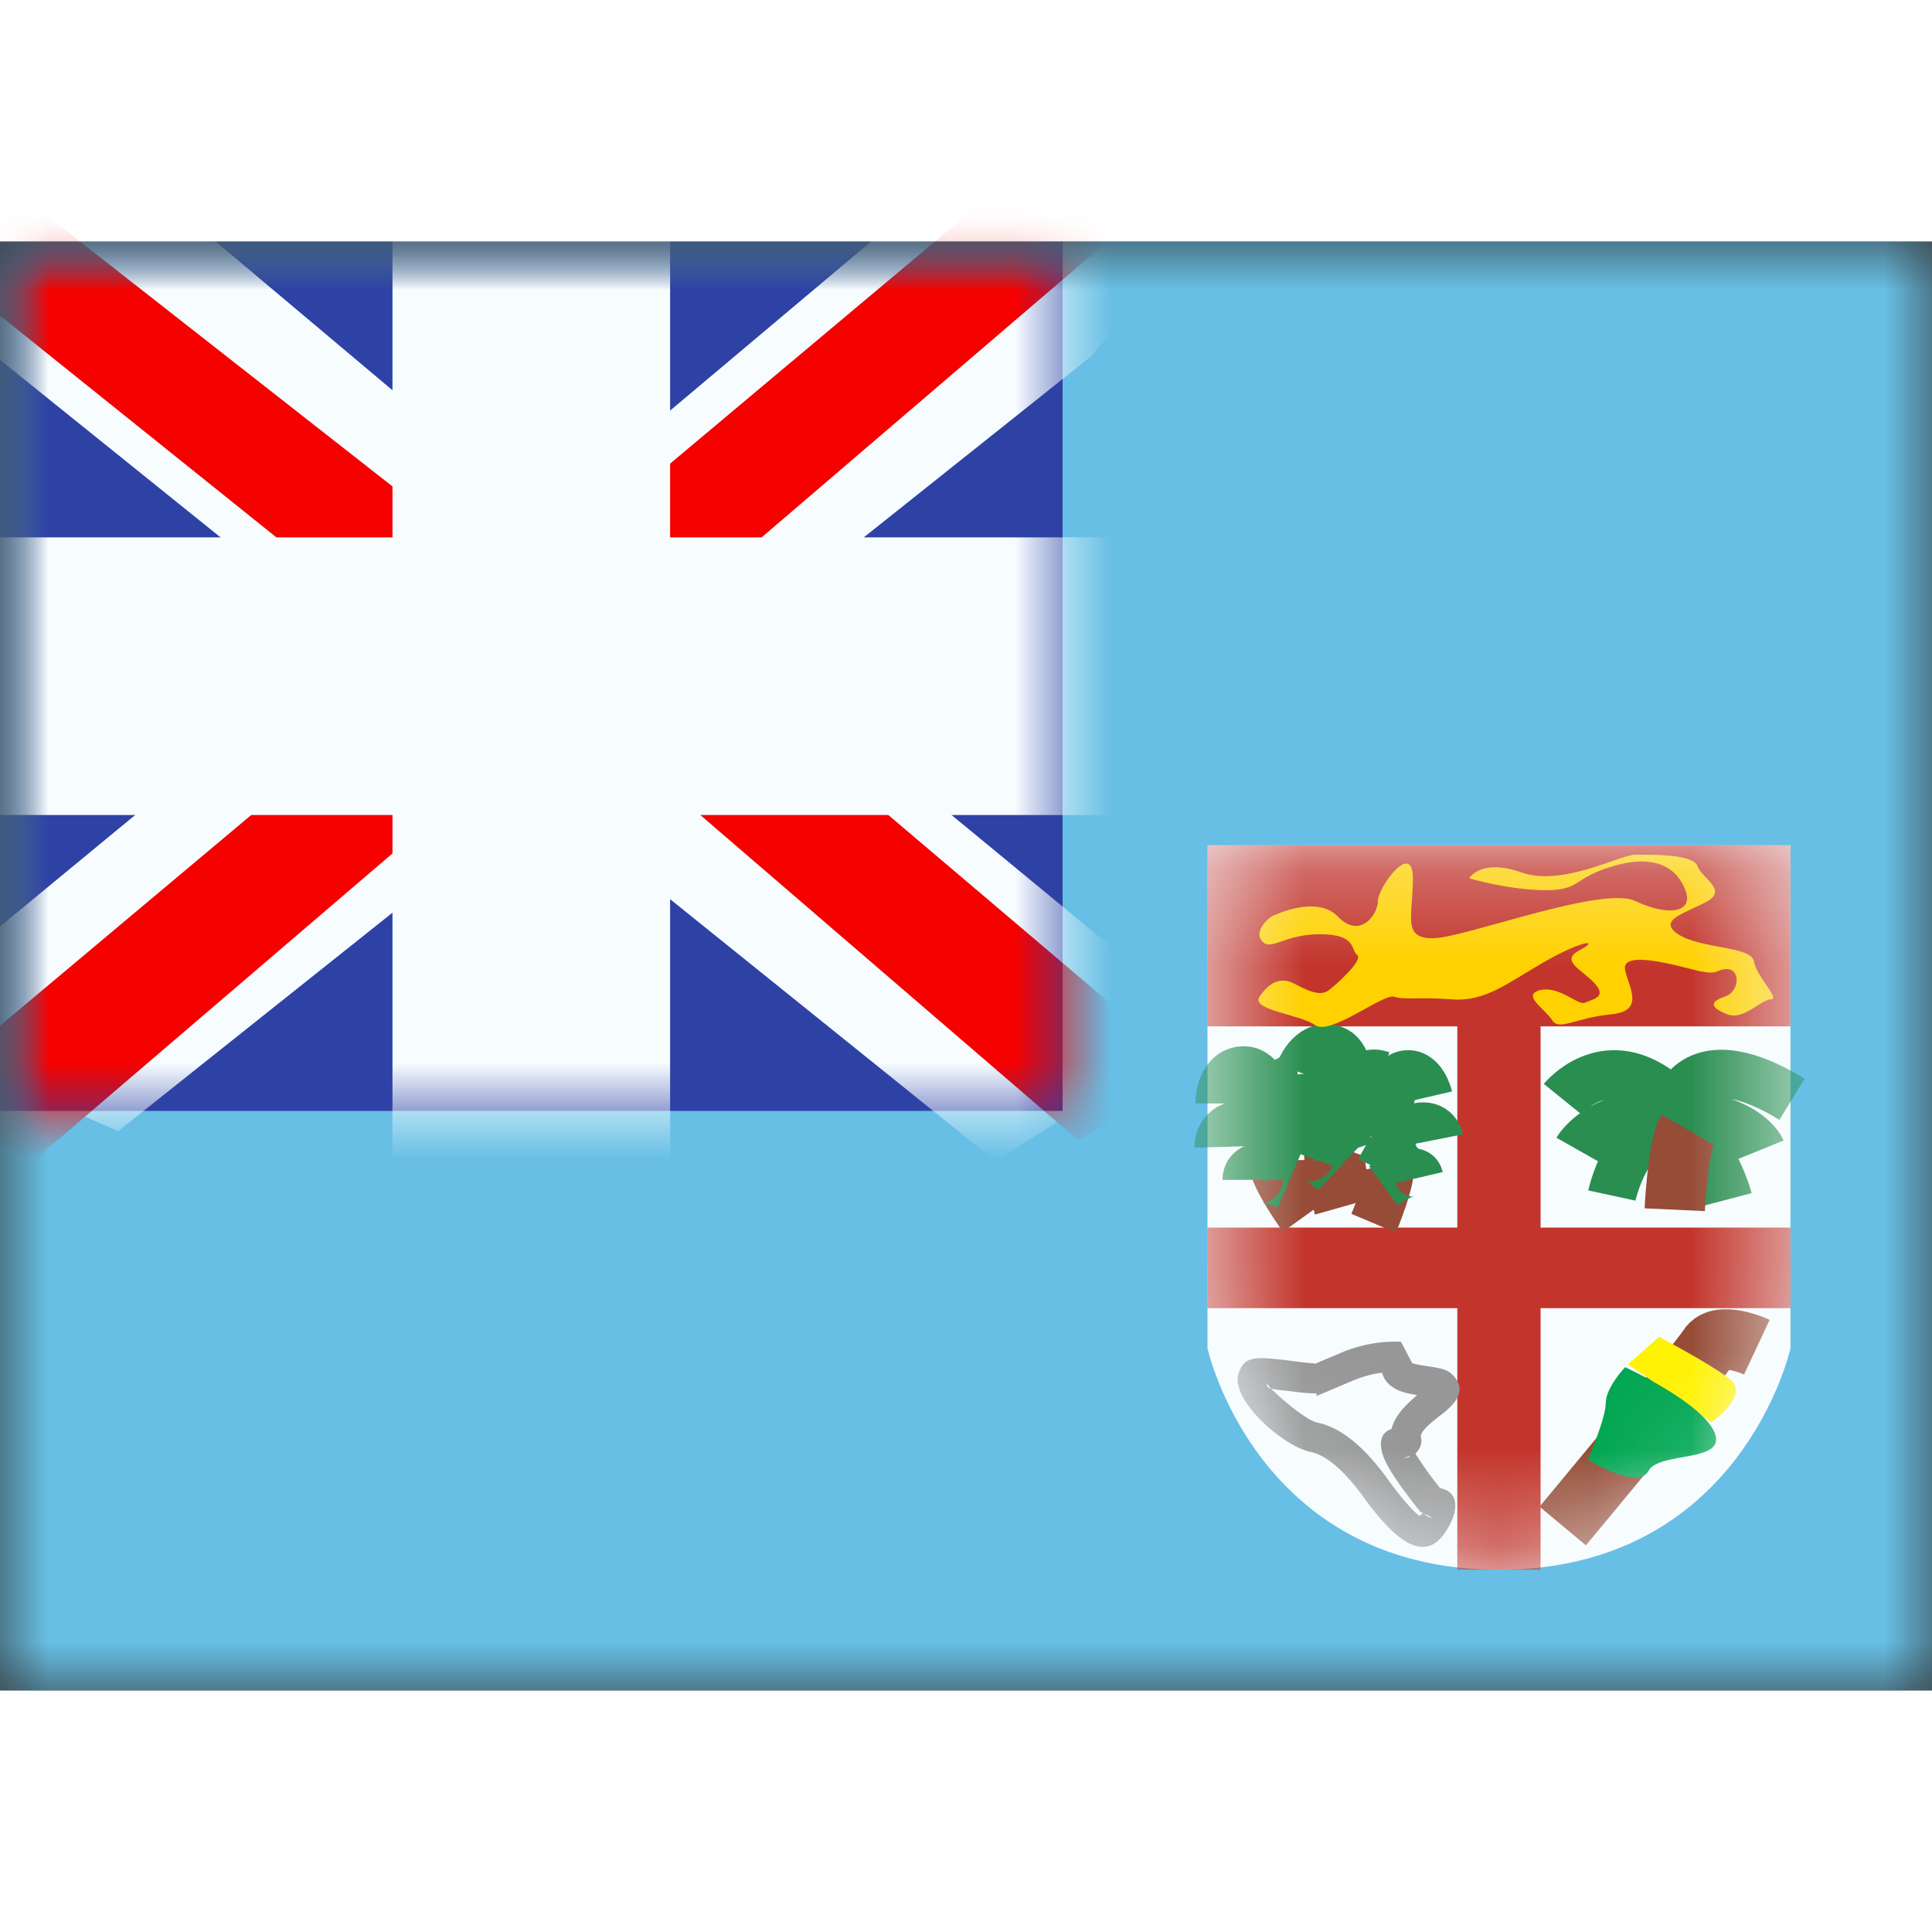 <svg fill="none" xmlns="http://www.w3.org/2000/svg" viewBox="0 0 20 15" height="1em" width="1em">
  <rect x="0" y="0" width="20" height="15" fill="#333333" stroke="none"/>
  <mask id="a" maskUnits="userSpaceOnUse" x="0" y="0" width="20" height="15">
    <path fill="#fff" d="M0 0h20v15H0z"/>
  </mask>
  <g mask="url(#a)">
    <path fill-rule="evenodd" clip-rule="evenodd" d="M0 0v15h20V0H0z" fill="#67BFE5"/>
    <mask id="b" maskUnits="userSpaceOnUse" x="0" y="0" width="20" height="15">
      <path fill-rule="evenodd" clip-rule="evenodd" d="M0 0v15h20V0H0z" fill="#fff"/>
    </mask>
    <g mask="url(#b)">
      <path fill="#2E42A5" d="M0 0h11v9H0z"/>
      <mask id="c" maskUnits="userSpaceOnUse" x="0" y="0" width="11" height="9">
        <path fill="#fff" d="M0 0h11v9H0z"/>
      </mask>
      <g mask="url(#c)">
        <path d="M-1.253 8.125L1.223 9.21l10.083-8.03 1.306-1.614-2.647-.363-4.113 3.46-3.31 2.332-3.795 3.129z" fill="#F7FCFF"/>
        <path d="M-.914 8.886l1.261.63L12.143-.583h-1.77L-.915 8.886z" fill="#F50100"/>
        <path d="M12.503 8.125L10.306 9.52-.056 1.18-1.362-.434l2.647-.363 4.113 3.46 3.31 2.332 3.795 3.129z" fill="#F7FCFF"/>
        <path d="M12.418 8.67l-1.261.63-5.023-4.323-1.489-.483-6.133-4.921H.283l6.13 4.804 1.628.58 4.377 3.714z" fill="#F50100"/>
        <mask id="d" maskUnits="userSpaceOnUse" x="-1" y="-1" width="13" height="11" fill="#000">
          <path fill="#fff" d="M-1-1h13v11H-1z"/>
          <path fill-rule="evenodd" clip-rule="evenodd" d="M6 0H5v4H0v1h5v4h1V5h5V4H6V0z"/>
        </mask>
        <path fill-rule="evenodd" clip-rule="evenodd" d="M6 0H5v4H0v1h5v4h1V5h5V4H6V0z" fill="#F50100"/>
        <path d="M5 0v-.938h-.938V0H5zm1 0h.938v-.938H6V0zM5 4v.938h.938V4H5zM0 4v-.938h-.938V4H0zm0 1h-.938v.938H0V5zm5 0h.938v-.938H5V5zm0 4h-.938v.938H5V9zm1 0v.938h.938V9H6zm0-4v-.938h-.938V5H6zm5 0v.938h.938V5H11zm0-1h.938v-.938H11V4zM6 4h-.938v.938H6V4zM5 .937h1V-.938H5V.938zM5.938 4V0H4.063v4h1.875zM0 4.938h5V3.063H0v1.874zM.938 5V4H-.938v1H.938zM5 4.062H0v1.875h5V4.063zM5.938 9V5H4.063v4h1.875zM6 8.062H5v1.876h1V8.062zM5.062 5v4h1.875V5H5.063zM11 4.062H6v1.875h5V4.063zM10.062 4v1h1.876V4h-1.876zM6 4.938h5V3.063H6v1.874zM5.062 0v4h1.875V0H5.063z" fill="#F7FCFF" mask="url(#d)"/>
      </g>
      <path fill-rule="evenodd" clip-rule="evenodd" d="M12.5 6.25h6.035v5.208s-.507 2.292-3.018 2.292c-2.511 0-3.017-2.292-3.017-2.292V6.25z" fill="#F7FCFF"/>
      <mask id="e" maskUnits="userSpaceOnUse" x="12" y="6" width="7" height="8">
        <path fill-rule="evenodd" clip-rule="evenodd" d="M12.5 6.25h6.035v5.208s-.507 2.292-3.018 2.292c-2.511 0-3.017-2.292-3.017-2.292V6.25z" fill="#fff"/>
      </mask>
      <g mask="url(#e)">
        <path fill="#C3352C" d="M12.5 6.25h6.034v1.875H12.5z"/>
        <path fill="#C3352C" d="M15.086 7.917h.862v5.833h-.862z"/>
        <path fill-rule="evenodd" clip-rule="evenodd" d="M12.5 10.208h6.035v.834H12.5v-.834z" fill="#C3352C"/>
        <path fill-rule="evenodd" clip-rule="evenodd" d="M14.088 12.96c.363.514.658.714.867.411.147-.212.162-.424-.047-.466a3.509 3.509 0 01-.256-.358l.007-.007c.059-.057.061-.133.05-.162-.005-.038.024-.091.213-.235.17-.13.246-.254.134-.39-.058-.07-.111-.085-.278-.11l-.051-.008a.893.893 0 01-.108-.023l-.116-.222a1.43 1.43 0 00-.639.122l-.19.08a.738.738 0 01-.073.03c.005-.004.013-.01.001-.01-.043 0-.09-.006-.222-.022l-.025-.004c-.378-.047-.472-.045-.533.13-.093.267.457.757.75.816.146.03.321.17.516.429zm.41-.367a.336.336 0 00.087-.008l.007-.016a.164.164 0 01-.094.024zm-1.377-.738c-.007-.009-.01-.02-.004-.036-.001.003.002.01.01.02a.45.45 0 00.032.036.076.076 0 01-.038-.02zm.512.37c-.104-.02-.37-.242-.474-.35a.652.652 0 00.103.016l.054.006.025.003c.147.018.199.024.261.024.037 0 .03.012.025.02-.002.002-.003.004-.002.005.002.004.03-.009.173-.069l.188-.08c.11-.046.211-.077.322-.09.012.052.043.1.093.138.066.051.141.073.27.094-.16.133-.24.243-.266.351-.145.046-.132.209-.045.371.06.114.175.275.345.488l.122.058a.104.104 0 01-.072-.029c-.019-.016-.03-.025-.057.013-.001.002-.115-.075-.358-.417-.238-.318-.47-.504-.707-.551zm.763.188c.002-.002.001-.004.001-.007l-.002.007zm.1-.133h-.01.009zm.002 0h-.003.003z" fill="#979797"/>
        <path d="M13.534 10.069s-.298-.413-.298-.56" stroke="#964C36" stroke-width=".625"/>
        <path d="M13.35 9.714s-.382-.163-.382 0m.375-.171s-.268-.341-.47-.341c-.201 0-.196.17-.196.17m.513-.171s-.12-.558-.311-.558c-.192 0-.192.28-.192.28m.551.277s-.053-.478.194-.478" stroke="#2A8E51" stroke-width=".625"/>
        <path d="M13.913 9.988s-.139-.49-.089-.628" stroke="#964C36" stroke-width=".625"/>
        <path d="M13.86 9.592s-.302-.284-.358-.13m.411-.033s-.135-.413-.325-.482c-.189-.069-.243.093-.243.093m.541.015s.079-.565-.101-.63c-.18-.066-.276.196-.276.196m.423.449s.114-.467.345-.383" stroke="#2A8E51" stroke-width=".625"/>
        <path d="M14.22 10.163s.198-.47.165-.613" stroke="#964C36" stroke-width=".5"/>
        <path d="M14.32 9.775s.335-.244.372-.085m-.404-.083s.185-.393.381-.438c.197-.045.23.122.23.122m-.539-.051s-.008-.57.178-.614c.187-.043.25.229.25.229m-.475.395s-.056-.478-.296-.423m2.669 1.049s.151-.696.582-.696c.43 0 .623.735.623.735" stroke="#2A8E51" stroke-width=".5"/>
        <path d="M16.33 9.401s.233-.411.998-.377c.764.033.904.377.904.377m-2.056-.523s.42-.52 1.01-.079l.199.08s.2-.59 1.166 0" stroke="#2A8E51" stroke-width=".5"/>
        <path d="M17.337 10.023s.03-.65.133-.828m.717 2.251s-.387-.181-.502 0c-.116.182-1.508 1.851-1.508 1.851" stroke="#964C36" stroke-width=".625"/>
        <path fill-rule="evenodd" clip-rule="evenodd" d="M16.853 11.622l.863.603s.397-.283.198-.443c-.198-.16-.74-.442-.74-.442l-.321.282z" fill="#FFF203"/>
        <path fill-rule="evenodd" clip-rule="evenodd" d="M16.823 11.653s-.2.21-.2.37-.186.588-.186.588.52.32.628.116c.108-.204.81-.082.686-.393-.124-.312-.928-.681-.928-.681z" fill="#00A651"/>
        <path fill-rule="evenodd" clip-rule="evenodd" d="M13.16 6.989s.461-.237.69 0c.227.236.414-.02.414-.162 0-.143.362-.633.362-.235 0 .397-.112.621.206.621s1.752-.549 2.096-.386c.343.162.607.122.52-.111-.088-.233-.313-.378-.745-.251-.433.127-.33.25-.704.25-.374 0-.79-.123-.79-.123s.117-.21.543-.06c.427.148 1.016-.184 1.176-.184.16 0 .6-.01.644.117.044.127.31.243.107.362-.203.118-.537.192-.307.344.23.152.759.123.784.28.026.158.277.394.176.394-.1 0-.283.222-.452.155-.17-.068-.19-.127-.027-.182.163-.055.161-.286.027-.286s-.068.081-.373 0c-.305-.08-.709-.17-.685 0 .025.17.223.433-.143.468-.366.035-.538.175-.61.062-.07-.113-.325-.263-.125-.312.2-.048.392.164.464.13.072-.035.236-.054.099-.201-.137-.147-.363-.233-.154-.343.21-.11.044-.112-.355.115-.399.228-.62.421-.97.394-.351-.027-.482.01-.595-.027-.113-.037-.66.407-.819.294-.158-.112-.668-.156-.576-.294.092-.139.215-.21.352-.139.138.071.274.143.367.071.092-.071.36-.316.292-.365-.067-.049-.002-.214-.383-.214-.38 0-.514.184-.604.068-.09-.116.098-.25.098-.25z" fill="#FFD100"/>
      </g>
    </g>
  </g>
</svg>
